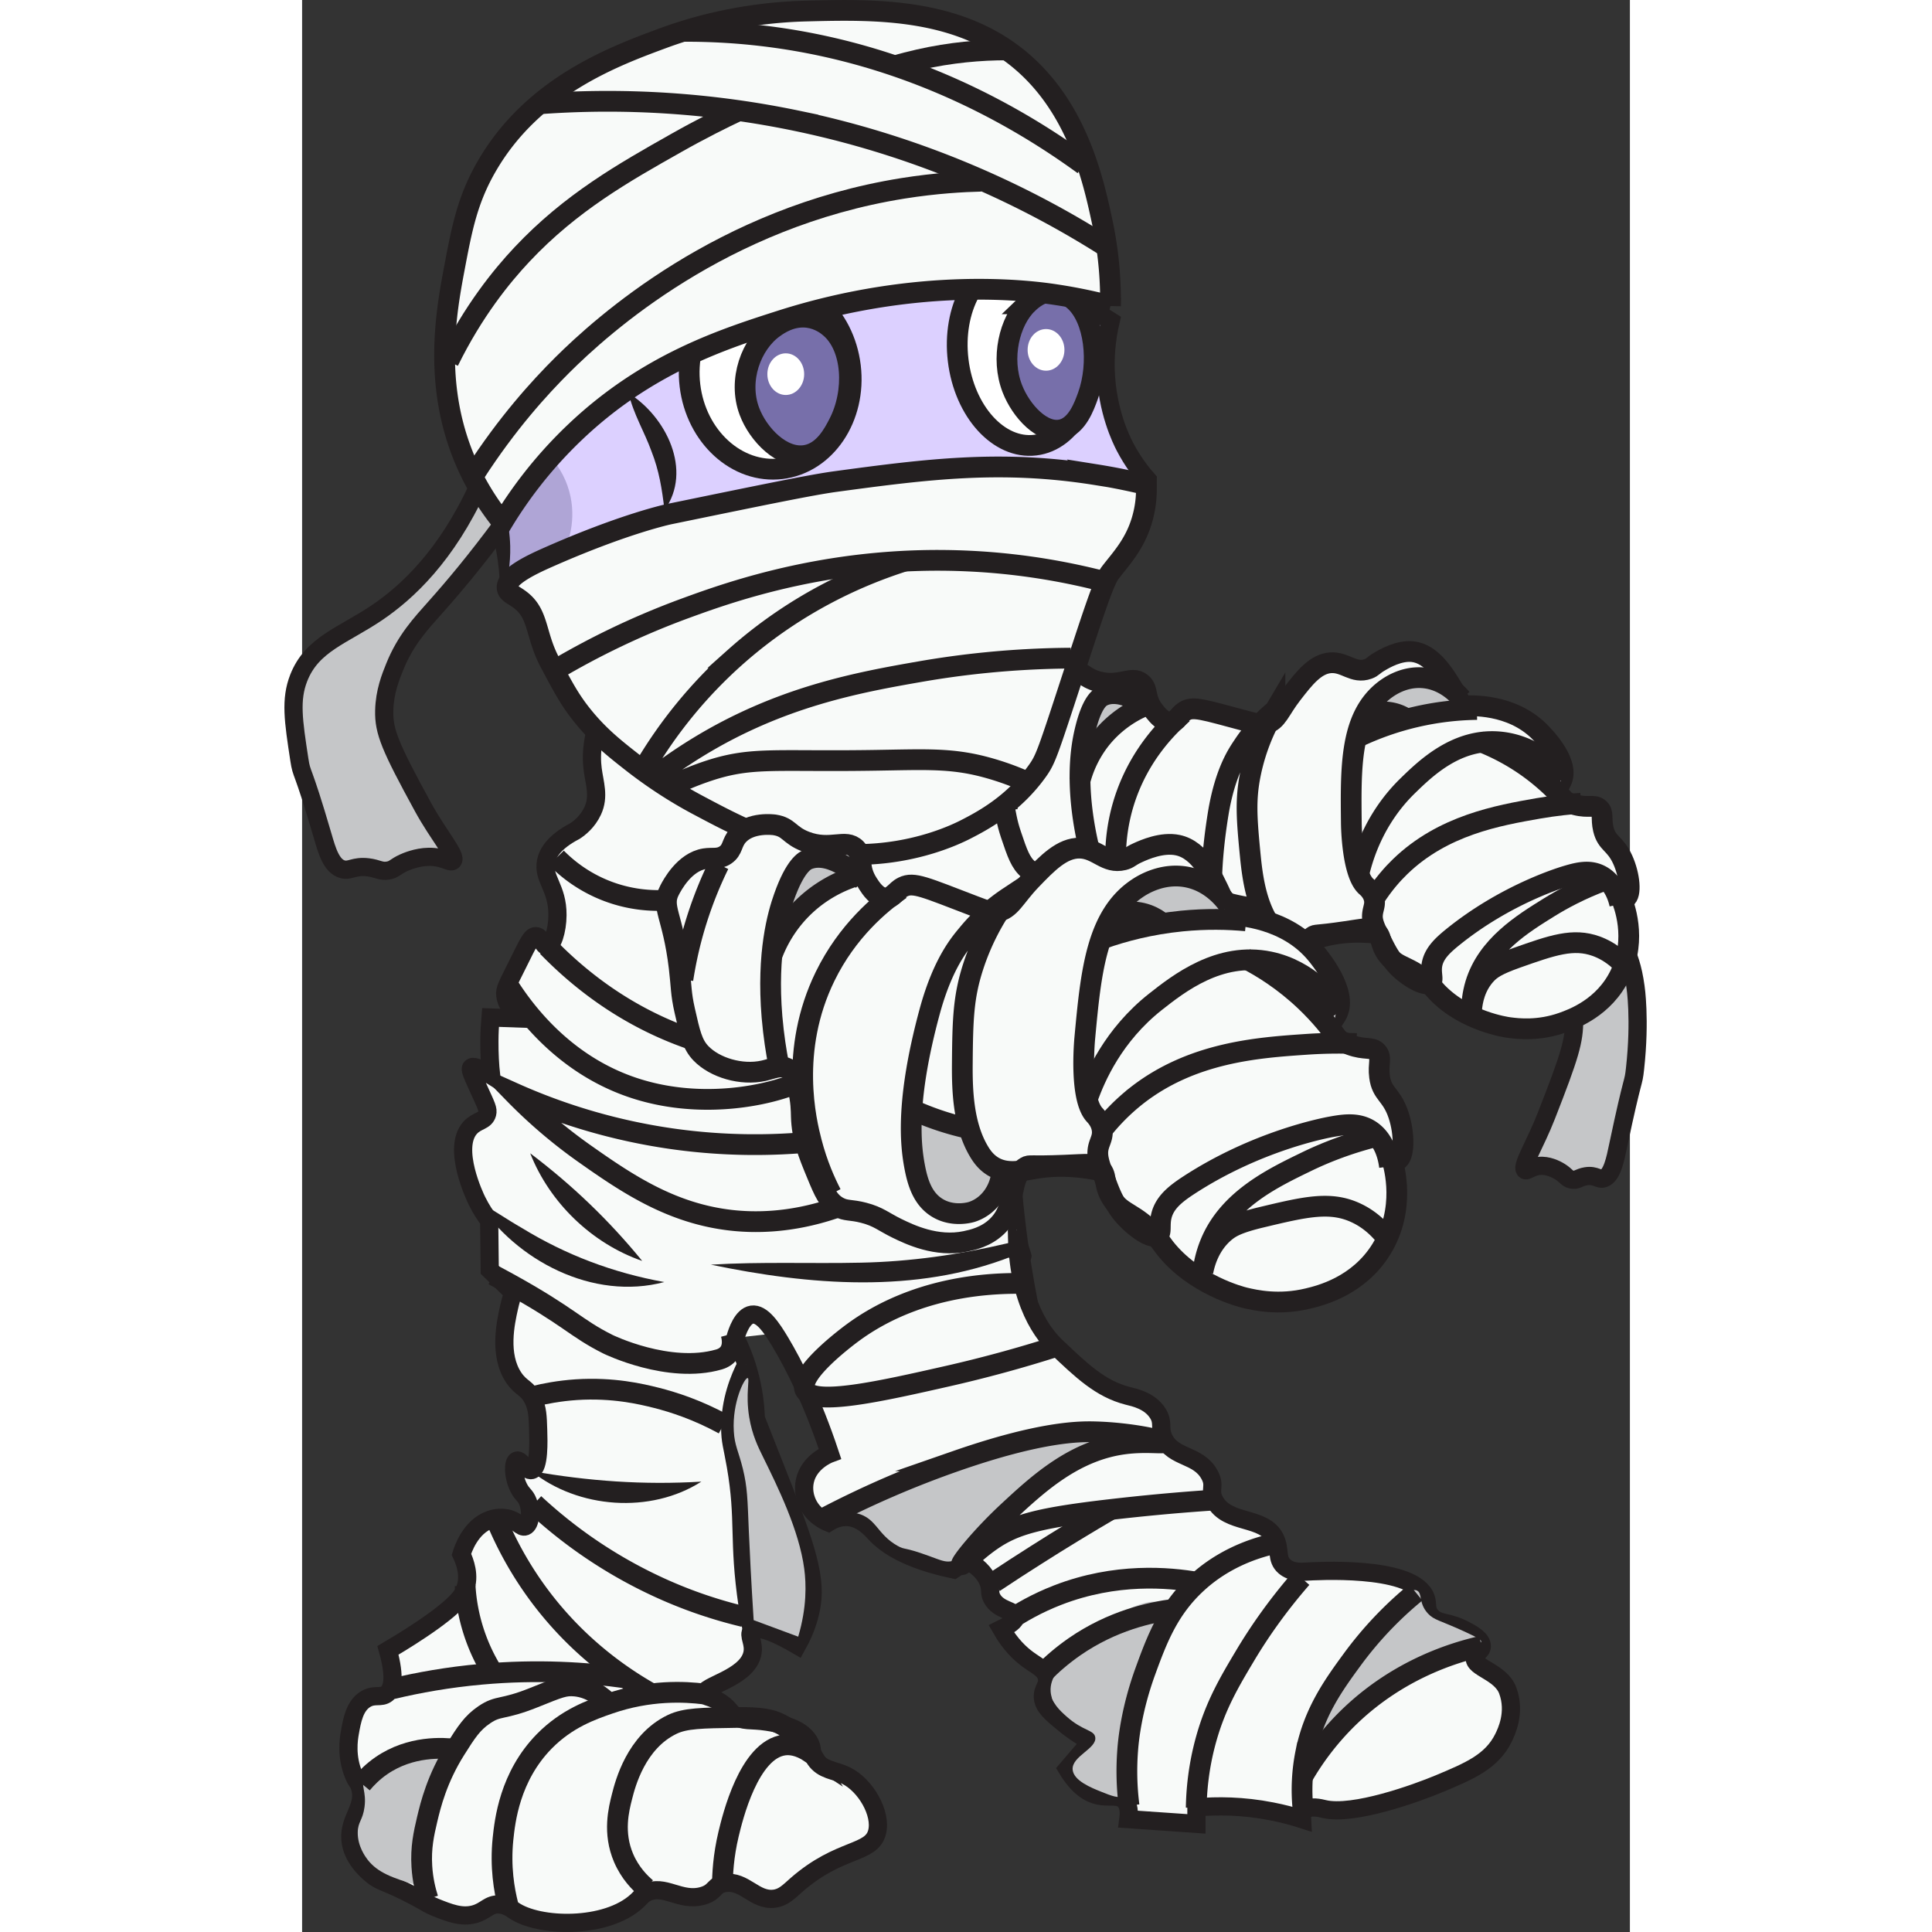 <?xml version="1.0" encoding="UTF-8" standalone="no"?>
<svg id="svg102" width="16" height="16" version="1.1" viewBox="0 0 191.927 279.262"
    sodipodi:docname="mummy_thicklines.svg" inkscape:version="1.2.2 (b0a8486541, 2022-12-01)"
    xmlns:inkscape="http://www.inkscape.org/namespaces/inkscape"
    xmlns:sodipodi="http://sodipodi.sourceforge.net/DTD/sodipodi-0.dtd" xmlns="http://www.w3.org/2000/svg"
    xmlns:svg="http://www.w3.org/2000/svg">
    <rect x="0" y="0" width="191.927" height="279.262" fill="#333333" stroke="none"/>
    <sodipodi:namedview id="namedview53" pagecolor="#ffffff" bordercolor="#666666" borderopacity="1.0"
        inkscape:showpageshadow="2" inkscape:pageopacity="0.0" inkscape:pagecheckerboard="0"
        inkscape:deskcolor="#d1d1d1" showgrid="false" inkscape:zoom="46.4375" inkscape:cx="7.8061911"
        inkscape:cy="11.047106" inkscape:window-width="2514" inkscape:window-height="1409" inkscape:window-x="46"
        inkscape:window-y="0" inkscape:window-maximized="1" inkscape:current-layer="svg102" />
    <defs id="defs4">
        <style id="style2">
            .b {
                fill: none
            }

            .b,
            .d,
            .f,
            .i {
                stroke: #231f20;
                stroke-miterlimit: 10
            }

            .b,
            .i {
                stroke-width: 3px
            }

            .j {
                fill: #fff
            }

            .d,
            .f {
                stroke-width: 2.63px
            }

            .d,
            .l {
                fill: #c5c6c8
            }

            .m {
                fill: #231f20
            }

            .f,
            .i {
                fill: #f8faf9
            }
        </style>
    </defs>
    <path id="path6"
        d="m 179.561,121.193 c -2.64,6.06 -2.12,9.32 -1.05,11.19 0.58,1.02 1.84,2.55 3.13,5.5 0.41,0.94 0.8,1.99 1.14,3.18 0.43,1.46 1.04,3.58 1.08,6.32 0.05,3.03 -0.62,5.24 -4,13.87 -1.61,4.12 -3.58,7.19 -3.12,7.83 0.27,0.37 0.95,-0.61 2.51,-0.57 1.26,0.03 2.35,0.71 2.58,0.85 0.92,0.58 0.97,0.97 1.63,1.13 0.8,0.19 1.06,-0.3 2.1,-0.47 1.46,-0.24 1.86,0.59 2.64,0.28 1.15,-0.44 1.61,-2.7 2.03,-4.72 2.22,-10.54 2.17,-8.65 2.44,-11.13 0.79,-7.14 0.07,-11.8 0.07,-11.8 -0.8,-5.86 -2.48,-5.85 -3.13,-11.09 -0.46,-3.68 0,-6.77 0.43,-8.77"
        class="d" />
    <path id="path8"
        d="m 62.631,193.373 c 0.65,1.28 1.32,2.86 1.85,4.7 0.79,2.69 1.04,5.1 1.1,6.96 0.78,1.98 2.08,5.27 2.66,6.75 4.1,10.4 6.13,15.7 5.42,20.15 -0.21,1.33 -0.71,3.42 -2.09,5.89 -2.52,-1.47 -5.68,-3.03 -6.58,-2.09 -0.61,0.64 0.47,1.76 0.07,3.39 -0.87,3.52 -7.18,4.54 -6.92,5.74 0.1,0.48 1.11,0.29 2.64,1.42 0.97,0.71 1.02,1.12 1.7,1.65 1.27,1 2.29,0.55 4.74,0.94 1.7,0.27 4.77,0.75 6.04,2.82 0.66,1.08 0.18,1.53 0.9,2.6 1.09,1.62 2.85,1.57 4.43,2.34 2.87,1.4 5.21,5.48 4.52,8.2 -0.83,3.25 -5.35,2.13 -11.63,7.61 -1.16,1.02 -1.91,1.85 -3.26,2.01 -2.8,0.33 -4.28,-2.7 -7.11,-2.26 -1.64,0.25 -1.29,1.29 -3.18,1.84 -3.27,0.95 -5.61,-1.79 -8.2,-0.42 -0.61,0.32 -0.72,0.6 -1.34,1.17 -4.45,4.09 -14.19,3.85 -17.82,1.34 -0.32,-0.22 -1.05,-0.78 -2.09,-0.84 -1.51,-0.09 -1.93,0.97 -3.6,1.42 -1.87,0.5 -3.63,-0.21 -5.61,-1 -1.06,-0.43 -1.08,-0.57 -3.01,-1.59 -4.24,-2.25 -4.86,-1.97 -6.27,-3.18 -0.64,-0.54 -2.79,-2.39 -3.01,-5.02 -0.26,-3.08 2.33,-4.81 1.34,-7.7 -0.25,-0.74 -0.39,-0.54 -0.84,-1.59 -1.15,-2.71 -0.74,-5.24 -0.59,-6.11 0.32,-1.82 0.7,-3.99 2.34,-4.94 1.26,-0.73 2.16,-0.09 3.01,-0.75 0.79,-0.62 1.3,-2.19 0.17,-6.27 1.24,-0.73 8.17,-4.82 10.37,-7.53 0.31,-0.38 0.56,-0.78 0.75,-1.25 0.79,-1.98 0,-4.04 -0.5,-5.1 0.18,-0.59 1.26,-4.01 4.18,-5.02 0.46,-0.16 1.36,-0.4 2.43,-0.17 1.53,0.34 2.02,1.39 2.62,1.15 0.72,-0.29 0.93,-2.14 0.37,-3.58 -0.38,-0.97 -0.8,-0.96 -1.33,-2.02 -0.82,-1.63 -0.83,-3.66 -0.28,-3.9 0.57,-0.24 1.37,1.56 2.16,1.36 1.12,-0.28 0.99,-4.24 0.94,-5.8 -0.06,-2.02 -0.11,-3.06 -0.67,-4.28 -0.86,-1.85 -1.75,-1.63 -2.86,-3.28 -2.2,-3.28 -1.18,-7.91 -0.67,-10.18 0.2,-0.91 0.43,-1.64 0.59,-2.1 -1.13,-1.1 -2.26,-2.19 -3.39,-3.29 -0.03,-2.37 -0.05,-4.75 -0.08,-7.12 -0.49,-0.65 -1.15,-1.61 -1.77,-2.87 -0.25,-0.5 -3.65,-7.6 -0.98,-10.56 0.98,-1.09 2.16,-0.92 2.46,-2.04 0.16,-0.62 -0.09,-1.07 -1.19,-3.48 -1.14,-2.49 -1.31,-2.98 -1.11,-3.18 0.2,-0.21 0.84,-0.16 2.86,1.11 -0.16,-1.49 -0.25,-3.15 -0.24,-4.93 0,-1.21 0.07,-2.35 0.16,-3.42 1.46,0.05 2.92,0.11 4.38,0.16 -1.88,-1.41 -2.17,-2.81 -2.24,-3.34 -0.11,-0.92 0.2,-1.32 1.99,-4.94 1.31,-2.64 1.76,-3.66 2.43,-3.64 0.79,0.03 1.03,1.51 1.65,1.47 0.73,-0.05 1.46,-2.24 1.47,-4.5 0.03,-3.98 -2.14,-5.26 -1.66,-7.74 0.23,-1.16 1.08,-2.8 4.19,-4.42 0.61,-0.4 1.81,-1.3 2.56,-2.91 0.98,-2.1 0.26,-3.99 0,-6.02 -0.27,-2.1 -0.15,-5.22 1.84,-9.36 41.57,-4.61 55.79,2.46 60.28,10.89 4.96,9.31 -2.31,19.59 -1.97,47.38 0.14,11.89 1.62,21.74 2.95,28.56"
        class="f" />
    <path id="path10"
        d="m 64.231,197.223 c -1.06,2.05 -2.33,5.22 -2.35,9.12 0,1.98 0.31,2.64 0.81,5.52 1.38,7.94 0.29,10.64 1.71,20.22 0.23,1.59 0.47,2.87 0.61,3.64 m -2.38,-42.35 c 0.25,-0.87 0.99,-3.13 2.38,-3.35 1.46,-0.22 2.89,1.92 4.12,3.98 1.94,3.26 4.61,8.45 7.16,16.11 -0.27,0.1 -3.04,1.23 -3.62,3.96 -0.27,1.26 0.04,2.33 0.23,2.83 0.81,2.18 2.8,3.02 3.17,3.17 0.62,-0.39 1.58,-0.84 2.72,-0.79 2.08,0.09 3.54,1.81 4.07,2.38 1.59,1.71 4.68,3.8 11.32,5.2 l 1.98,-1.32 c 2.08,1.18 2.82,2.43 3.12,3.36 0.31,1 0.02,1.35 0.45,2.15 0.97,1.78 3.29,1.69 3.39,2.6 0.04,0.39 -0.31,0.97 -2.04,1.81 1.29,2.25 2.72,3.59 3.85,4.41 1.29,0.95 2.45,1.41 2.72,2.6 0.27,1.19 -0.69,1.61 -0.57,2.94 0.12,1.28 1.12,2.14 3.06,3.73 0.85,0.71 2.13,1.66 3.85,2.6 l -3.39,3.96 c 1.63,2.7 3.26,3.58 4.53,3.85 1.52,0.32 2.86,-0.19 3.73,0.68 0.69,0.69 0.69,1.83 0.57,2.72 3.28,0.23 6.56,0.45 9.84,0.68 v -2.38 c 2.96,-0.26 6.69,-0.25 10.86,0.57 1.6,0.31 3.08,0.7 4.41,1.13 -0.02,-0.38 0.01,-0.89 0.34,-1.24 0.72,-0.79 2.4,-0.33 2.83,-0.23 4.26,1.02 13.4,-2.3 16.61,-3.64 4.4,-1.84 7.63,-3.19 9.33,-6.64 0.4,-0.82 1.8,-3.65 0.62,-6.84 -1,-2.72 -4.99,-3.27 -4.77,-4.77 0.11,-0.72 1,-0.86 1.02,-1.64 0.02,-1.02 -1.48,-1.82 -2.36,-2.29 -2.57,-1.38 -3.82,-0.84 -4.92,-2.02 -1,-1.07 -0.33,-1.88 -1.01,-3.1 -2.38,-4.25 -15.65,-3.46 -17.19,-3.37 -0.6,0.04 -2.01,0.14 -3.03,-0.74 -1.25,-1.07 -0.57,-2.44 -1.35,-4.04 -1.64,-3.36 -6.89,-1.95 -8.76,-5.46 -0.87,-1.63 0.2,-2.05 -0.74,-3.77 -1.64,-3.01 -5.23,-2.32 -6.61,-5.26 -0.72,-1.54 0.03,-2.22 -0.88,-3.64 -1.16,-1.81 -3.36,-2.26 -4.36,-2.51 -3.91,-1.01 -6.63,-3.61 -10.3,-7.1 -1.58,-1.5 -5.69,-6.11 -5.68,-16.87"
        class="f" />
    <path id="path12"
        d="m 125.621,233.253 c -0.76,0.9 -1.86,2.34 -2.88,4.27 -0.51,0.98 -2.91,5.72 -3.16,13.29 -0.16,4.96 0.7,7.98 -0.8,8.77 -0.77,0.41 -1.76,0.01 -3.31,-0.61 -1.4,-0.56 -3.93,-1.58 -4.09,-3.15 -0.2,-1.98 3.57,-3.07 3.26,-4.74 -0.2,-1.06 -1.76,-0.85 -4.12,-2.95 -1.02,-0.91 -2.19,-1.98 -2.32,-3.57 -0.1,-1.11 0.35,-2.03 0.67,-2.56 0.21,-0.52 0.53,-1.25 1.02,-2.06 2.08,-3.48 5.1,-5.1 7.43,-6.3 2.61,-1.35 5.66,-2.93 7.4,-1.66 0.5,0.37 0.76,0.88 0.91,1.27 z m -116.65,23.45 c 0.45,-1.28 1.48,-1.99 2.48,-2.65 4.41,-2.92 10.43,-2.81 10.67,-1.86 0.07,0.28 -0.41,0.47 -1.15,1.19 -1.44,1.42 -1.9,2.99 -2.62,5.62 -1.18,4.27 -1.14,7.69 -1.12,8.49 0.05,2.2 0.34,4.04 0.63,5.37 -0.34,-0.09 -0.88,-0.23 -1.52,-0.43 -3.13,-0.98 -5.4,-1.69 -6.9,-3.66 -0.26,-0.35 -1.43,-1.89 -1.4,-3.91 0.02,-1.55 0.72,-1.73 0.98,-3.66 0.3,-2.29 -0.57,-2.98 -0.04,-4.5 z m 55.44,-57.51 c 0.33,0.07 -0.33,2.28 0.21,5.62 0.43,2.65 1.37,4.49 1.96,5.69 2.18,4.43 5.26,10.68 6,16.26 0.29,2.19 0.39,5.52 -0.87,9.81 -2.15,-0.8 -4.29,-1.59 -6.44,-2.39 -0.36,-5.6 -0.57,-9.94 -0.7,-12.9 -0.19,-4.6 -0.2,-6.28 -0.87,-9.01 -0.64,-2.58 -1.18,-3.3 -1.3,-5.39 -0.25,-4.22 1.57,-7.78 2,-7.69 z m 96.71,30.71 c 0.86,0.35 0.2,1.79 1.61,3.32 0.91,0.99 1.7,0.95 5.46,2.69 1.88,0.87 2.28,1.15 2.24,1.39 -0.08,0.47 -1.8,0.38 -3.63,0.74 -1.53,0.3 -2.84,0.86 -6,2.86 -6.27,3.97 -9.41,5.96 -12.07,9.31 -2.57,3.23 -3.59,6.01 -4.09,5.8 -0.53,-0.21 0.13,-3.44 1.1,-6.14 1.21,-3.36 2.67,-5.27 6.52,-10.36 5.71,-7.53 7.65,-10.11 8.86,-9.62 z m -39.93,-22.06 c -2.77,-0.02 -4.86,0.48 -6.22,0.92 -7.29,2.35 -15.27,9.89 -18.16,14.43 -0.37,0.57 -1.34,2.18 -2.98,2.48 -0.9,0.16 -1.55,-0.16 -3.23,-0.77 -3.76,-1.37 -3.39,-0.82 -4.53,-1.46 -2.97,-1.66 -3.04,-4 -5.84,-4.69 -0.81,-0.2 -1.3,-0.13 -1.38,-0.38 -0.08,-0.27 0.22,-1.12 7.31,-4.21 9.72,-4.23 14.58,-6.35 21.4,-7.01 3.16,-0.3 7.88,-0.43 13.63,0.69 z"
        class="l" />
    <path id="path14"
        d="m 104.151,185.513 c -13.29,-0.17 -21.16,4.6 -24.63,7.17 -0.73,0.54 -7.9,5.9 -6.83,8.19 1.14,2.45 11.09,0.2 20.53,-1.94 a 189.13,189.13 0 0 0 15.77,-4.3 m -79.26,-52.28 c 2.39,3.78 7.97,11.33 17.75,14.74 13.32,4.65 27.29,-0.86 27.19,-2.82 -0.09,-1.7 -10.69,-0.05 -23.6,-6.16 -7.14,-3.38 -12.26,-7.85 -15.61,-11.3 m 1.3,-12.81 c 1.24,1.26 3.41,3.14 6.59,4.5 3.92,1.68 7.43,1.73 9.31,1.63 m 20.96,34.93 c -5.38,0.51 -12.36,0.67 -20.36,-0.49 a 85.575,85.575 0 0 1 -22.73,-6.61 c 2.25,2.31 5.65,5.51 10.22,8.74 6.23,4.4 12.6,8.69 21.24,9.68 3.19,0.36 8.43,0.47 14.93,-1.72 l 0.55,-0.19"
        class="b" />
    <path id="path16"
        d="m 59.041,182.803 c 7.25,-0.45 14.53,-0.13 21.73,-0.29 7.14,-0.14 14.22,-1.16 21.17,-2.8 l 0.55,-0.13 c 0.6,0.5 1.22,1.06 1.9,1.41 0.02,0.02 0.04,-0.02 -0.19,0.06 -0.1,0.04 -0.25,0.17 -0.3,0.3 -0.06,0.14 -0.04,0.2 -0.04,0.21 0.01,0.03 0,-0.07 -0.01,-0.15 l -0.12,-0.64 c -0.31,-1.35 -0.04,-2.69 0.07,-4.04 0.03,-0.85 -0.01,-1.71 -0.13,-2.58 0.54,1.21 0.87,2.54 0.95,3.88 -0.03,1.28 0.56,2.25 0.83,3.47 -0.17,2.22 -2.8,0.62 -3.81,-0.02 l 0.88,0.15 c -13.89,5.41 -29.19,4.14 -43.48,1.16 z"
        class="m" />
    <path id="path18"
        d="m 49.741,272.933 c -0.92,-0.78 -2.34,-2.2 -3.27,-4.37 -1.56,-3.66 -0.7,-7.03 -0.22,-8.91 0.45,-1.78 2.02,-7.9 7.25,-10.4 1.87,-0.9 4.31,-0.93 9.19,-1 3.82,-0.05 5.14,0.35 6.09,0.77 2.53,1.13 3.98,3.12 4.7,4.32 -1.72,-1.14 -3,-1.2 -3.76,-1.11 -5.15,0.62 -7.53,10.6 -8.08,12.89 -0.75,3.15 -0.89,5.83 -0.89,7.58"
        class="b" />
    <path id="path20"
        d="m 58.151,244.863 c -2.85,-0.36 -7.96,-0.62 -13.78,1.4 -2.51,0.87 -6.09,2.11 -9.35,5.42 -5.04,5.13 -5.71,11.57 -5.98,14.11 -0.42,4.06 0.17,7.42 0.72,9.57"
        class="b" />
    <path id="path22"
        d="m 44.371,246.263 c -1.03,-1.03 -2.69,-2.33 -4.87,-2.55 -1.57,-0.15 -2.29,0.18 -5.98,1.66 -4.65,1.87 -5.08,1.06 -7.19,2.49 -1.75,1.19 -2.59,2.51 -4.15,4.98 -2.68,4.24 -3.61,8.07 -4.1,10.13 -0.49,2.08 -0.94,4.09 -0.77,6.81 0.12,1.97 0.53,3.58 0.89,4.7"
        class="b" />
    <path id="path24"
        d="m 8.621,257.833 c 0.7,-0.85 1.62,-1.77 2.82,-2.6 4.26,-2.94 9,-2.6 10.74,-2.38 m -9.16,-8.74 c 3.78,-0.9 8.1,-1.68 12.9,-2.11 8.1,-0.73 15.21,-0.26 20.9,0.54"
        class="b" />
    <path id="path26"
        d="m 27.621,241.863 a 26.568,26.568 0 0 1 -4.06,-12.67 m 4.56,-9.39 a 51.28,51.28 0 0 0 6.23,10.9 c 5.53,7.39 11.93,11.75 16.19,14.14 m -17,-27.48 c 3.4,3.16 6.61,5.51 9.2,7.2 6.69,4.37 12.7,6.61 16.01,7.68 2.06,0.67 3.82,1.13 5.12,1.44"
        class="b" />
    <path id="path28" d="m 33.141,212.643 c 8.28,1.45 16.19,2.02 24.57,1.52 -7.33,4.69 -17.83,3.92 -24.57,-1.52 z"
        class="m" />
    <path id="path30"
        d="m 33.591,201.813 c 1.49,-0.37 3.54,-0.77 6.02,-0.94 5.34,-0.35 9.42,0.63 11.57,1.17 2.54,0.64 5.98,1.76 9.77,3.83 m 1.06,-13.04 c 0.14,0.52 0.38,1.71 -0.26,2.65 -0.47,0.69 -1.21,0.94 -1.49,1.02 -7.25,2.1 -16.03,-2.19 -16.03,-2.19 -4.8,-2.4 -5.47,-3.91 -14.49,-8.88 -0.88,-0.48 -1.6,-0.87 -2.09,-1.13"
        class="b" />
    <path id="path32"
        d="m 52.361,185.313 c -10.27,2.74 -21.46,-3.08 -27.05,-11.73 2.28,1.27 4.33,2.7 6.48,3.93 6.38,3.9 13.16,6.46 20.56,7.8 z m -19.39,-18.61 c 6.05,4.57 11.39,9.68 16.19,15.56 -7.26,-2.51 -13.38,-8.41 -16.19,-15.56 z"
        class="m" />
    <path id="path34" d="m 144.561,256.913 a 39.38,39.38 0 0 1 7.05,-8.99 c 7.01,-6.64 14.79,-9.04 18.88,-9.97"
        class="b" />
    <path id="path36"
        d="m 160.981,230.183 a 53.034,53.034 0 0 0 -9.17,9.67 c -2.77,3.78 -5.57,7.68 -6.74,13.49 a 27.31,27.31 0 0 0 -0.41,7.97 m -0.2,-33.21 c -3.73,4.28 -6.38,8.23 -8.17,11.24 -2.28,3.82 -4.26,7.17 -5.62,12.06 -1.12,4.02 -1.39,7.5 -1.43,9.91 m -9.71,-0.31 a 39.69,39.69 0 0 1 -0.2,-7.97 c 0.09,-1.26 0.48,-5.75 2.55,-11.44 1.71,-4.7 3.36,-9.06 7.56,-12.87 1.69,-1.54 5.23,-4.27 10.99,-5.58"
        class="b" />
    <path id="path38"
        d="m 107.091,241.883 c 1.23,-1.27 2.75,-2.6 4.58,-3.87 5.43,-3.75 10.93,-4.97 14.41,-5.41 m -24.22,1.84 c 1.97,-1.35 4.42,-2.74 7.36,-3.88 8.39,-3.25 16.05,-2.57 20.23,-1.84 m -29.43,-0.01 c 2,-1.33 4.04,-2.66 6.13,-3.98 3.63,-2.31 7.21,-4.48 10.73,-6.54"
        class="b" />
    <path id="path40"
        d="m 131.281,216.863 c -5.58,0.38 -10.44,0.87 -14.41,1.33 -10.45,1.21 -13.91,2.17 -17.27,4.5 -2.42,1.68 -4.14,3.62 -4.29,3.47 -0.21,-0.21 2.88,-4.08 6.74,-7.66 4.31,-4 9.6,-8.91 16.96,-9.81 2.99,-0.37 5.5,0.03 5.52,-0.2 0.03,-0.33 -4.92,-1.4 -9.91,-1.53 -2.23,-0.06 -7.79,-0.06 -20.02,4.19 a 141.42,141.42 0 0 0 -18.96,8.19"
        class="b" />
    <path id="path42"
        d="m 162.751,142.043 c 0.66,0.61 0.81,0.86 1.34,1.41 4.05,4.18 9.97,5.03 10.39,5.08 1.28,0.17 4.25,0.52 7.74,-0.72 1.43,-0.51 6,-2.14 8.31,-6.98 2.49,-5.21 0.49,-10.19 0.15,-11.01 0.18,0.06 0.43,0.11 0.63,0 0.85,-0.44 0.61,-3.29 -0.42,-5.56 -1.12,-2.46 -2.29,-2.28 -2.8,-4.41 -0.37,-1.55 0.08,-2.36 -0.62,-2.98 -0.72,-0.63 -1.5,-0.04 -3.4,-0.53 -0.73,-0.19 -2.23,-0.58 -2.56,-1.57 -0.25,-0.75 0.34,-1.35 0.61,-2.09 0.99,-2.77 -2.86,-6.53 -3.34,-7.01 -4.06,-3.98 -9.83,-3.71 -11.15,-3.62 -0.24,-0.57 -0.6,-1.35 -1.13,-2.23 -1.34,-2.23 -3.18,-5.33 -5.98,-5.63 -1.97,-0.21 -4.03,0.99 -4.74,1.41 -1.04,0.6 -0.99,0.83 -1.68,1.08 -2.11,0.77 -3.32,-1.05 -5.47,-0.88 -2.18,0.17 -3.79,2.25 -5.54,4.51 -1.82,2.34 -2.12,3.87 -3.77,4.32 -0.63,0.17 -1.06,0.07 -2.9,-0.42 -6.22,-1.66 -7.64,-2.18 -8.87,-1.4 -0.96,0.61 -1.03,1.52 -1.95,1.59 -1.05,0.09 -1.96,-1.03 -2.37,-1.54 -1.59,-1.97 -0.81,-3.2 -1.91,-4.11 -1.42,-1.18 -3.04,0.62 -6.25,-0.23 -2.12,-0.57 -2.16,-1.55 -3.99,-1.63 -0.12,0 -2.98,-0.1 -4.31,1.74 -0.75,1.03 -0.41,1.83 -1.31,2.58 -0.79,0.66 -1.54,0.46 -2.48,0.71 -2.45,0.66 -3.65,3.69 -3.88,4.28 -0.87,2.21 0.7,2.93 2.15,9.29 0.54,2.39 0.54,3.14 1.22,5.17 0.91,2.7 1.37,4.05 2.53,5.03 1.87,1.58 5.22,2.2 7.86,1.32 1.1,-0.37 2.01,-0.98 2.95,-0.56 0.22,0.1 0.78,0.43 1.44,2.19 0.59,1.56 0.71,2.81 0.79,3.41 0.35,2.65 1.37,4.55 2.61,6.83 1.16,2.14 1.76,3.23 3.06,3.77 1.01,0.42 1.51,0.13 3.18,0.38 1.87,0.28 2.51,0.84 4.26,1.47 1.6,0.58 5.05,1.83 8.52,0.71 0.85,-0.28 2.41,-0.78 3.62,-2.2 2.41,-2.84 0.65,-6.08 2.79,-7.65 0.45,-0.33 0.37,-0.07 4.7,-0.71 2.83,-0.41 3.43,-0.61 4.19,-0.18 1.3,0.73 0.62,1.91 2,3.63 1.49,1.86 3,1.4 5.76,3.94 z"
        class="i" />
    <path id="path44"
        d="m 114.371,101.823 c -0.5,0.54 -0.98,1.35 -1.32,5.23 -0.24,2.66 -0.07,2.98 0.11,3.04 0.12,0.04 0.37,0.02 1.24,-1.11 1.16,-1.51 1.4,-2.37 1.92,-3.15 1.65,-2.51 4.83,-2.23 4.85,-3.52 0,-0.66 -0.81,-1.15 -1.32,-1.45 -1.93,-1.16 -4.14,-0.02 -4.29,0.06 -0.66,0.35 -1.06,0.78 -1.18,0.91 z m 57.48,5.19 c 1.55,0.11 4.3,0.54 7.09,2.34 1.32,0.85 2.32,1.8 3.04,2.6 0,0.97 -0.09,2.2 -0.63,2.37 -0.54,0.17 -1.28,-0.81 -1.63,-1.24 -3.3,-4.07 -9.2,-5.36 -8.96,-5.99 0.04,-0.1 0.25,-0.19 1.08,-0.08 z m -12.04,-3.43 c -0.61,-0.36 -1.48,-0.76 -2.56,-0.83 -2.18,-0.14 -3.51,1.16 -3.83,0.8 -0.4,-0.45 1.09,-3.12 3.65,-4.55 0.51,-0.29 2.84,-1.51 5.69,-0.86 0.49,0.11 2.86,0.65 3.99,2.61 0.17,0.3 0.69,1.2 0.35,1.72 -0.36,0.55 -1.42,0.32 -2.6,0.28 -1.1,-0.04 -2.7,0.08 -4.7,0.84 z m -20.82,27.68 c -0.64,-0.3 -6.13,-2.85 -7.48,-1.18 -0.37,0.45 -0.26,1.25 -0.04,2.82 0.32,2.21 0.57,3.98 1.82,5.82 0.85,1.25 1.89,2.79 3.8,3.16 2.56,0.5 4.59,-1.51 5,-1.92 0.1,-0.1 2.21,-2.22 1.59,-3.46 -0.38,-0.76 -1.46,-0.49 -2.6,-1.22 -1.36,-0.87 -1.88,-2.56 -2.09,-4.03 z"
        class="l" />
    <path id="path46"
        d="m 143.251,136.413 c 0,2.26 -1.22,4.27 -3.11,5.13 -0.09,0.04 -2.27,0.99 -4.41,-0.1 -1.84,-0.94 -2.64,-2.87 -3.21,-4.8 -0.74,-2.53 -1.9,-7.84 -0.12,-18.93 1.02,-6.32 2.98,-8.96 3.68,-10.02 1.56,-2.35 3.28,-3.98 4.54,-5.01 a 29.682,29.682 0 0 0 -3.49,8.95 c -0.81,3.82 -0.61,6.58 -0.07,12.09 0.33,3.36 0.94,7.42 3.13,10.37 0.46,0.62 1.06,1.28 1.99,1.69 1.82,0.81 3.62,0.08 5.3,-0.37 1.78,-0.47 4.36,-0.88 7.75,-0.51"
        class="b" />
    <path id="path48"
        d="m 138.361,131.393 a 34.307,34.307 0 0 1 -6.71,-1.49 m 35.94,-28.92 c -0.5,-0.59 -2.46,-2.76 -5.55,-3.01 -3.02,-0.25 -5.24,1.47 -5.91,2.03 -4.64,3.88 -4.56,10.9 -4.47,18.85 0,0.63 0.12,7.46 2.15,9.27 0.18,0.16 0.93,0.78 1.15,1.79 0.18,0.82 -0.12,1.34 -0.22,2.07 -0.17,1.15 0.28,2.06 1.19,3.89 0.83,1.68 1.53,3.09 3.03,4.39 1.25,1.09 3.39,2.4 4.15,1.78 0.47,-0.38 0.02,-1.21 0.18,-2.44 0.23,-1.69 1.46,-2.87 3,-4.12 7.66,-6.2 15.66,-8.63 16.58,-8.9 1.59,-0.47 3.23,-0.86 4.78,-0.06 1.98,1.01 2.62,3.32 2.81,4.17"
        class="b" />
    <path id="path50"
        d="m 188.301,127.233 c -3.53,1.3 -6.22,2.79 -8.02,3.9 -3.83,2.38 -8.99,5.54 -10.67,11.1 -0.44,1.47 -0.55,2.76 -0.56,3.63 0.1,-1.12 0.46,-3.31 2.13,-5.08 0.66,-0.7 1.52,-1.32 4.34,-2.32 5.21,-1.84 8.21,-2.9 11.55,-1.69 0.9,0.33 2.13,0.93 3.42,2.12 m -5.63,-22.79 c -1.43,0.1 -3.6,0.3 -6.2,0.75 -5.76,1.01 -13.75,2.41 -19.96,8.43 -1.02,0.99 -2.39,2.49 -3.74,4.62"
        class="b" />
    <path id="path52"
        d="m 182.461,112.363 c -1.11,-1.27 -4.34,-4.61 -9.24,-5.11 -6.27,-0.64 -10.85,3.84 -13.42,6.34 -4.69,4.57 -6.4,9.91 -7.06,12.75 m 17.08,-23.79 a 41.528,41.528 0 0 0 -17.24,4"
        class="b" />
    <path id="path54"
        d="m 159.681,103.943 a 5.86,5.86 0 0 0 -1.92,-0.86 c -1.91,-0.48 -3.52,0.14 -4.11,0.41 m 16.55,3.66 c 2.15,0.84 4.97,2.19 7.87,4.42 2.04,1.57 3.63,3.18 4.82,4.58 m -60.14,25 c -0.89,-1.35 -2.09,-3.41 -3.09,-6.08 -0.91,-2.43 -3.92,-10.87 -0.45,-20.37 2.12,-5.8 5.77,-9.57 8.09,-11.57 m -12.67,22.79 c -0.4,-1.33 -0.93,-3.24 -1.38,-5.59 -1.47,-7.76 -0.59,-12.6 -0.08,-14.73 0.97,-4.08 2.11,-4.76 2.48,-4.96 2.76,-1.44 6.65,1.63 6.97,1.88"
        class="b" />
    <path id="path56"
        d="m 121.631,102.103 c -1.38,0.6 -4.11,2.02 -6.38,4.97 a 16.37,16.37 0 0 0 -2.83,5.88 m -10.51,3.95 a 48.836,48.836 0 0 1 2.93,-14.47"
        class="b" />
    <path id="path58"
        d="m 27.171,71.873 c 0.17,0.51 1.01,2.42 1.73,5.41 0.63,2.6 0.87,4.8 0.97,6.27 5.23,-2.77 13.75,-6.57 24.69,-8.14 31.03,-4.46 55.18,12.93 64.62,2.69 1.27,-1.38 2.88,-3.91 3.04,-8.74 -0.93,-1.06 -2.18,-2.67 -3.3,-4.82 -0.5,-0.97 -2.59,-5.14 -2.77,-11.06 -0.05,-1.72 0.04,-4.18 0.72,-7.08 -11.89,-7.54 -22.34,-9.35 -28.94,-9.74 -36.22,-2.17 -61.81,32.07 -60.78,35.22 z"
        style="fill:#dcd0ff;stroke:#231f20;stroke-width:2.63px;stroke-miterlimit:10" />
    <ellipse id="ellipse60" cx="60.686" cy="62.029" rx="11.68" ry="13.51"
        style="fill:#ffffff;stroke:#231f20;stroke-width:2.63px;stroke-miterlimit:10" transform="rotate(-6.86)" />
    <ellipse id="ellipse62" cx="97.532" cy="63.028" rx="9.6" ry="13.51"
        style="fill:#ffffff;stroke:#231f20;stroke-width:3px;stroke-miterlimit:10" transform="rotate(-6.86)" />
    <path id="path64"
        d="m 47.191,56.833 c 5.4,3.36 9.31,11.16 5.19,16.9 -0.36,-3.09 -0.78,-5.71 -1.88,-8.5 -1.01,-2.81 -2.6,-5.36 -3.31,-8.41 z"
        class="m" />
    <path id="path66"
        d="m 32.601,63.413 c 0.83,0.46 4.21,2.45 5.75,6.77 1.54,4.35 0.14,8.04 -0.22,8.91 -2.75,1.12 -5.51,2.25 -8.26,3.37 0.15,-1.04 0.24,-2.22 0.21,-3.53 -0.09,-3.48 -1.05,-6.28 -1.89,-8.16 0.46,-1.26 1.15,-2.77 2.16,-4.37 0.76,-1.19 1.54,-2.19 2.26,-3 z"
        style="fill:#afa5d6" />
    <path id="path68"
        d="m 104.851,43.913 c -2.6,2.51 -3.91,7.85 -2.19,12.27 1.26,3.25 4.43,6.69 7.26,5.89 2.14,-0.61 3.13,-3.37 3.66,-4.83 1.71,-4.74 1.02,-11.19 -1.99,-13.82 -0.32,-0.28 -1.32,-1.13 -2.72,-1.25 -2.02,-0.18 -3.51,1.25 -4.02,1.74 z m -36.64,3.45 c -3.29,2.33 -5.26,7.58 -3.55,12.11 1.25,3.33 4.75,6.97 8.18,6.34 2.59,-0.47 3.99,-3.16 4.72,-4.58 2.4,-4.62 2.08,-11.1 -1.3,-13.92 -0.35,-0.3 -1.48,-1.21 -3.14,-1.43 -2.39,-0.31 -4.27,1.02 -4.91,1.48 z"
        style="fill:#776faa;stroke:#231f20;stroke-width:3px;stroke-miterlimit:10" />
    <ellipse id="ellipse70" cx="60.686" cy="62.029" class="b" rx="11.68" ry="13.51" transform="rotate(-6.86)" />
    <path id="path72"
        d="m 28.971,75.783 c -3.87,5.26 -7.21,9.21 -9.65,11.94 -2.17,2.44 -4.36,4.76 -5.94,8.68 -0.59,1.46 -1.45,3.58 -1.51,6.32 -0.07,3.03 0.86,5.24 5.57,13.87 2.24,4.12 4.99,7.19 4.34,7.83 -0.38,0.37 -1.32,-0.61 -3.49,-0.57 -1.75,0.03 -3.28,0.71 -3.59,0.85 -1.28,0.58 -1.35,0.97 -2.26,1.13 -1.11,0.19 -1.48,-0.3 -2.93,-0.47 -2.03,-0.24 -2.58,0.59 -3.68,0.28 -1.6,-0.44 -2.24,-2.7 -2.83,-4.72 -3.08,-10.54 -3.02,-8.65 -3.4,-11.13 -0.86,-5.63 -1.32,-8.65 -0.09,-11.8 1.92,-4.9 6.39,-6.11 11.32,-9.44 4.43,-3 10.04,-8.26 14.59,-18.16"
        class="d" />
    <path id="path74"
        d="m 114.801,68.613 c 3.07,0.49 5.57,1.05 7.23,1.45 0.04,1.07 0,2.63 -0.45,4.43 -0.99,4.04 -3.25,6.28 -4.79,8.32 -0.89,1.18 -2.36,5.63 -5.24,14.47 -3.79,11.6 -4.06,12.44 -5.24,14.11 -3.48,4.89 -8,7.27 -10.4,8.5 -1.2,0.61 -7.28,3.63 -15.82,3.62 -9.45,-0.01 -16.43,-3.72 -22.88,-7.15 -1.75,-0.93 -5.36,-2.95 -9.48,-6.17 -2.67,-2.09 -4.93,-3.89 -7.3,-6.86 -1.78,-2.24 -2.74,-4.06 -4.6,-7.56 -2.14,-4.02 -1.58,-6.98 -4.26,-9.03 -1.01,-0.78 -1.84,-1 -1.93,-1.73 -0.21,-1.66 3.6,-3.43 5.9,-4.45 11.17,-4.94 17.57,-6.26 17.57,-6.26 13.71,-2.82 20.56,-4.23 23.94,-4.69 13.35,-1.81 24.06,-3.18 37.77,-0.98 z m 2.05,-24.4 c -1.84,-0.48 -4.53,-1.11 -7.83,-1.61 -3.26,-0.5 -19.44,-2.78 -39.87,3.76 -8.24,2.64 -19.28,6.17 -29.74,16.14 -5,4.76 -8.34,9.52 -10.45,13.01 a 37.73,37.73 0 0 1 -5.37,-8.9 c -4.66,-10.94 -2.8,-21.38 -1.58,-27.84 1.09,-5.76 1.89,-9.98 4.75,-14.87 6.68,-11.44 18.28,-15.75 25.31,-18.35 3.53,-1.31 10.99,-3.72 20.88,-3.96 9.97,-0.25 22.72,-0.57 31.96,8.08 7.46,6.98 9.58,16.96 10.76,22.47 1.04,4.89 1.22,9.09 1.18,12.09 z"
        class="i" />
    <path id="path76"
        d="m 24.951,68.453 c 4.67,-7.25 9.37,-12.42 12.69,-15.72 5.73,-5.69 22.98,-21.32 49.21,-25.51 4.83,-0.77 8.82,-0.97 11.28,-1.03 m -76.96,26.02 c 3.57,-7.26 7.65,-12.28 10.62,-15.44 7.06,-7.51 14.74,-11.84 22.26,-16.09 3.66,-2.07 6.78,-3.61 8.92,-4.62 M 101.841,7.213 c -3.76,0 -8.05,0.36 -12.69,1.41 -1.2,0.27 -2.36,0.57 -3.46,0.9"
        class="b" />
    <path id="path78"
        d="m 55.071,4.533 c 4.17,-0.02 8.68,0.23 13.46,0.9 19.91,2.79 35.01,11.51 44.45,18.38 m 3,11.69 c -9.42,-5.96 -24.46,-13.85 -44.37,-18.02 a 134.24,134.24 0 0 0 -37.83,-2.44 m 2.97,81.7 c 4.84,-2.85 11.1,-6.06 18.7,-8.84 6.76,-2.48 21.56,-7.73 40.98,-6.8 8.27,0.39 15.1,1.8 19.89,3.06"
        class="b" />
    <path id="path80"
        d="m 87.061,81.113 c -5.83,1.85 -15.33,5.72 -24.54,13.95 a 66.958,66.958 0 0 0 -13.13,16.04 M 111.101,95.133 c -8.86,0.06 -16.25,0.99 -21.72,1.94 -9.03,1.57 -20.27,3.63 -32.24,10.97 -2.53,1.55 -4.54,3 -5.9,4.03 m 2.4,1.42 c 1.08,-0.53 2.69,-1.25 4.7,-1.94 6.46,-2.21 9.6,-1.45 23.51,-1.64 8.46,-0.11 12.18,-0.46 17.98,1.27 1.85,0.55 3.34,1.14 4.33,1.57"
        class="b" />
    <path id="path82"
        d="m 123.291,178.533 c 0.7,0.8 0.85,1.1 1.4,1.81 4.23,5.4 11.07,7.12 11.56,7.24 1.48,0.35 4.92,1.14 9.16,0.11 1.74,-0.42 7.3,-1.77 10.61,-7.16 3.56,-5.8 1.83,-11.89 1.53,-12.89 0.21,0.1 0.48,0.18 0.74,0.08 1.05,-0.41 1.12,-3.78 0.19,-6.57 -1.01,-3.03 -2.41,-2.96 -2.74,-5.52 -0.25,-1.86 0.38,-2.76 -0.36,-3.57 -0.77,-0.83 -1.75,-0.23 -3.92,-1.04 -0.83,-0.31 -2.54,-0.95 -2.8,-2.16 -0.2,-0.91 0.57,-1.54 0.97,-2.38 1.5,-3.12 -2.54,-8.01 -3.06,-8.63 -4.27,-5.16 -11.07,-5.56 -12.63,-5.61 -0.21,-0.69 -0.54,-1.65 -1.05,-2.75 -1.29,-2.79 -3.07,-6.65 -6.32,-7.33 -2.28,-0.48 -4.84,0.67 -5.73,1.07 -1.29,0.58 -1.26,0.85 -2.1,1.06 -2.57,0.64 -3.76,-1.64 -6.31,-1.7 -2.57,-0.06 -4.72,2.18 -7.05,4.6 -2.42,2.52 -2.97,4.28 -4.95,4.6 -0.76,0.12 -1.25,-0.05 -3.34,-0.85 -7.09,-2.71 -8.69,-3.5 -10.23,-2.74 -1.2,0.59 -1.39,1.65 -2.48,1.63 -1.25,-0.03 -2.17,-1.45 -2.58,-2.09 -1.62,-2.5 -0.56,-3.86 -1.73,-5.06 -1.52,-1.55 -3.64,0.36 -7.3,-1.04 -2.42,-0.93 -2.34,-2.08 -4.47,-2.41 -0.14,-0.02 -3.48,-0.48 -5.27,1.5 -1,1.11 -0.71,2.09 -1.85,2.86 -1,0.67 -1.86,0.35 -2.99,0.53 -2.95,0.47 -4.73,3.88 -5.07,4.54 -1.3,2.48 0.46,3.52 1.38,11.16 0.34,2.87 0.24,3.75 0.8,6.22 0.74,3.28 1.1,4.92 2.35,6.21 2,2.08 5.85,3.23 9.05,2.52 1.34,-0.3 2.48,-0.9 3.53,-0.29 0.24,0.14 0.86,0.6 1.42,2.75 0.5,1.9 0.49,3.38 0.51,4.1 0.08,3.15 1.05,5.5 2.22,8.33 1.09,2.65 1.67,4 3.12,4.8 1.13,0.62 1.75,0.34 3.68,0.84 2.16,0.56 2.84,1.29 4.81,2.25 1.81,0.88 5.69,2.76 9.9,1.88 1.03,-0.22 2.93,-0.62 4.52,-2.13 3.18,-3.03 1.51,-7.05 4.21,-8.63 0.57,-0.33 0.45,-0.04 5.59,-0.25 3.37,-0.14 4.1,-0.29 4.93,0.3 1.43,1.01 0.5,2.31 1.9,4.51 1.52,2.36 3.35,2.01 6.27,5.33 z"
        class="i" />
    <path id="path84"
        d="m 71.511,125.423 c -0.65,0.58 -1.32,1.46 -2.2,5.97 -0.6,3.09 -0.45,3.49 -0.25,3.58 0.13,0.06 0.43,0.07 1.59,-1.14 1.55,-1.62 1.93,-2.61 2.63,-3.46 2.24,-2.74 5.94,-2.02 6.12,-3.53 0.09,-0.77 -0.81,-1.45 -1.37,-1.87 -2.12,-1.59 -4.85,-0.54 -5.03,-0.46 -0.82,0.33 -1.34,0.78 -1.5,0.92 z m 66.76,13.16 c 1.8,0.32 4.98,1.17 8.03,3.61 1.45,1.16 2.5,2.39 3.24,3.43 -0.12,1.13 -0.37,2.56 -1.02,2.7 -0.65,0.13 -1.4,-1.11 -1.76,-1.66 -3.36,-5.18 -10.13,-7.42 -9.77,-8.12 0.06,-0.12 0.32,-0.2 1.28,0.04 z m -13.7,-5.51 c -0.67,-0.5 -1.64,-1.07 -2.9,-1.29 -2.54,-0.44 -4.26,0.93 -4.58,0.46 -0.41,-0.58 1.66,-3.52 4.84,-4.88 0.64,-0.27 3.52,-1.43 6.78,-0.31 0.56,0.19 3.28,1.12 4.36,3.56 0.17,0.38 0.66,1.49 0.2,2.06 -0.49,0.6 -1.71,0.19 -3.08,0 -1.29,-0.18 -3.17,-0.24 -5.61,0.4 z m -27.82,29.9 c -0.72,-0.44 -6.84,-4.1 -8.63,-2.3 -0.48,0.49 -0.46,1.43 -0.39,3.31 0.1,2.63 0.18,4.73 1.41,7.05 0.84,1.57 1.87,3.5 4.07,4.17 2.94,0.9 5.57,-1.21 6.1,-1.64 0.13,-0.1 2.86,-2.33 2.28,-3.86 -0.36,-0.94 -1.65,-0.75 -2.9,-1.75 -1.49,-1.18 -1.89,-3.23 -1.95,-4.98 z"
        class="l" />
    <path id="path86"
        d="m 101.121,169.533 c -0.28,2.65 -1.95,4.86 -4.28,5.63 -0.11,0.04 -2.79,0.88 -5.16,-0.66 -2.05,-1.33 -2.74,-3.69 -3.17,-6.03 -0.56,-3.06 -1.27,-9.43 2.19,-22.21 1.97,-7.29 4.6,-10.14 5.55,-11.3 2.11,-2.56 4.34,-4.26 5.94,-5.32 a 35.079,35.079 0 0 0 -5.19,10.07 c -1.42,4.39 -1.52,7.65 -1.57,14.17 -0.03,3.99 0.19,8.82 2.4,12.54 0.46,0.78 1.09,1.63 2.12,2.23 2.03,1.17 4.23,0.54 6.26,0.22 2.15,-0.34 5.22,-0.49 9.15,0.35"
        class="b" />
    <path id="path88"
        d="m 96.011,163.043 a 40.805,40.805 0 0 1 -7.69,-2.58 m 45.7,-29.47 c -0.52,-0.76 -2.54,-3.54 -6.14,-4.22 -3.51,-0.66 -6.33,1.07 -7.18,1.65 -5.92,3.97 -6.69,12.22 -7.56,21.55 -0.07,0.73 -0.77,8.76 1.38,11.14 0.19,0.21 1,1.03 1.13,2.24 0.11,0.99 -0.3,1.55 -0.52,2.39 -0.34,1.33 0.08,2.46 0.91,4.71 0.77,2.07 1.41,3.81 3.01,5.52 1.33,1.43 3.68,3.23 4.64,2.6 0.6,-0.39 0.17,-1.42 0.52,-2.84 0.48,-1.95 2.07,-3.19 4.02,-4.46 9.74,-6.33 19.43,-8.2 20.54,-8.4 1.92,-0.35 3.89,-0.61 5.62,0.51 2.19,1.43 2.66,4.22 2.79,5.23"
        class="b" />
    <path id="path90"
        d="m 155.071,164.323 c -4.3,1.09 -7.64,2.5 -9.88,3.59 -4.78,2.32 -11.23,5.39 -13.87,11.71 -0.7,1.67 -0.98,3.17 -1.11,4.19 0.25,-1.3 0.95,-3.83 3.12,-5.69 0.87,-0.74 1.94,-1.36 5.38,-2.18 6.33,-1.51 9.99,-2.39 13.76,-0.56 1.02,0.49 2.39,1.35 3.75,2.91 m -3.81,-27.45 c -1.69,-0.06 -4.26,-0.1 -7.36,0.12 -6.88,0.47 -16.42,1.13 -24.45,7.43 a 30.033,30.033 0 0 0 -4.96,4.96"
        class="b" />
    <path id="path92"
        d="m 150.061,146.163 c -1.15,-1.62 -4.52,-5.94 -10.2,-7.13 -7.27,-1.52 -13.2,3.17 -16.52,5.78 -6.06,4.79 -8.72,10.83 -9.85,14.08 m 22.95,-25.79 c -2.6,-0.24 -5.75,-0.32 -9.29,0.03 -4.61,0.46 -8.48,1.5 -11.42,2.54"
        class="b" />
    <path id="path94"
        d="m 124.381,133.483 c -0.48,-0.41 -1.2,-0.9 -2.15,-1.25 -2.18,-0.8 -4.14,-0.27 -4.87,-0.03 m 18.96,6.34 c 2.42,1.24 5.55,3.18 8.68,6.15 2.2,2.09 3.86,4.17 5.09,5.97 m -73.6,21.91 c -0.87,-1.69 -2.03,-4.25 -2.87,-7.51 -0.77,-2.96 -3.26,-13.23 1.98,-23.94 3.2,-6.55 7.94,-10.51 10.91,-12.57 m -17.66,25.16 c -0.31,-1.61 -0.69,-3.92 -0.93,-6.72 -0.77,-9.28 0.86,-14.85 1.72,-17.28 1.64,-4.66 3.06,-5.33 3.52,-5.51 3.41,-1.35 7.6,2.73 7.94,3.07"
        class="b" />
    <path id="path96"
        d="m 79.991,126.643 c -1.7,0.54 -5.07,1.86 -8.09,5.05 a 18.976,18.976 0 0 0 -4.04,6.55 m -12.82,3.32 c 0.39,-2.51 1,-5.42 2,-8.59 0.98,-3.1 2.11,-5.78 3.21,-8.02"
        class="b" />
    <ellipse id="ellipse98" cx="69.911" cy="54.083" class="j" rx="2.66" ry="3.01" />
    <ellipse id="ellipse100" cx="107.531" cy="50.573" class="j" rx="2.66" ry="3.01" />
</svg>
